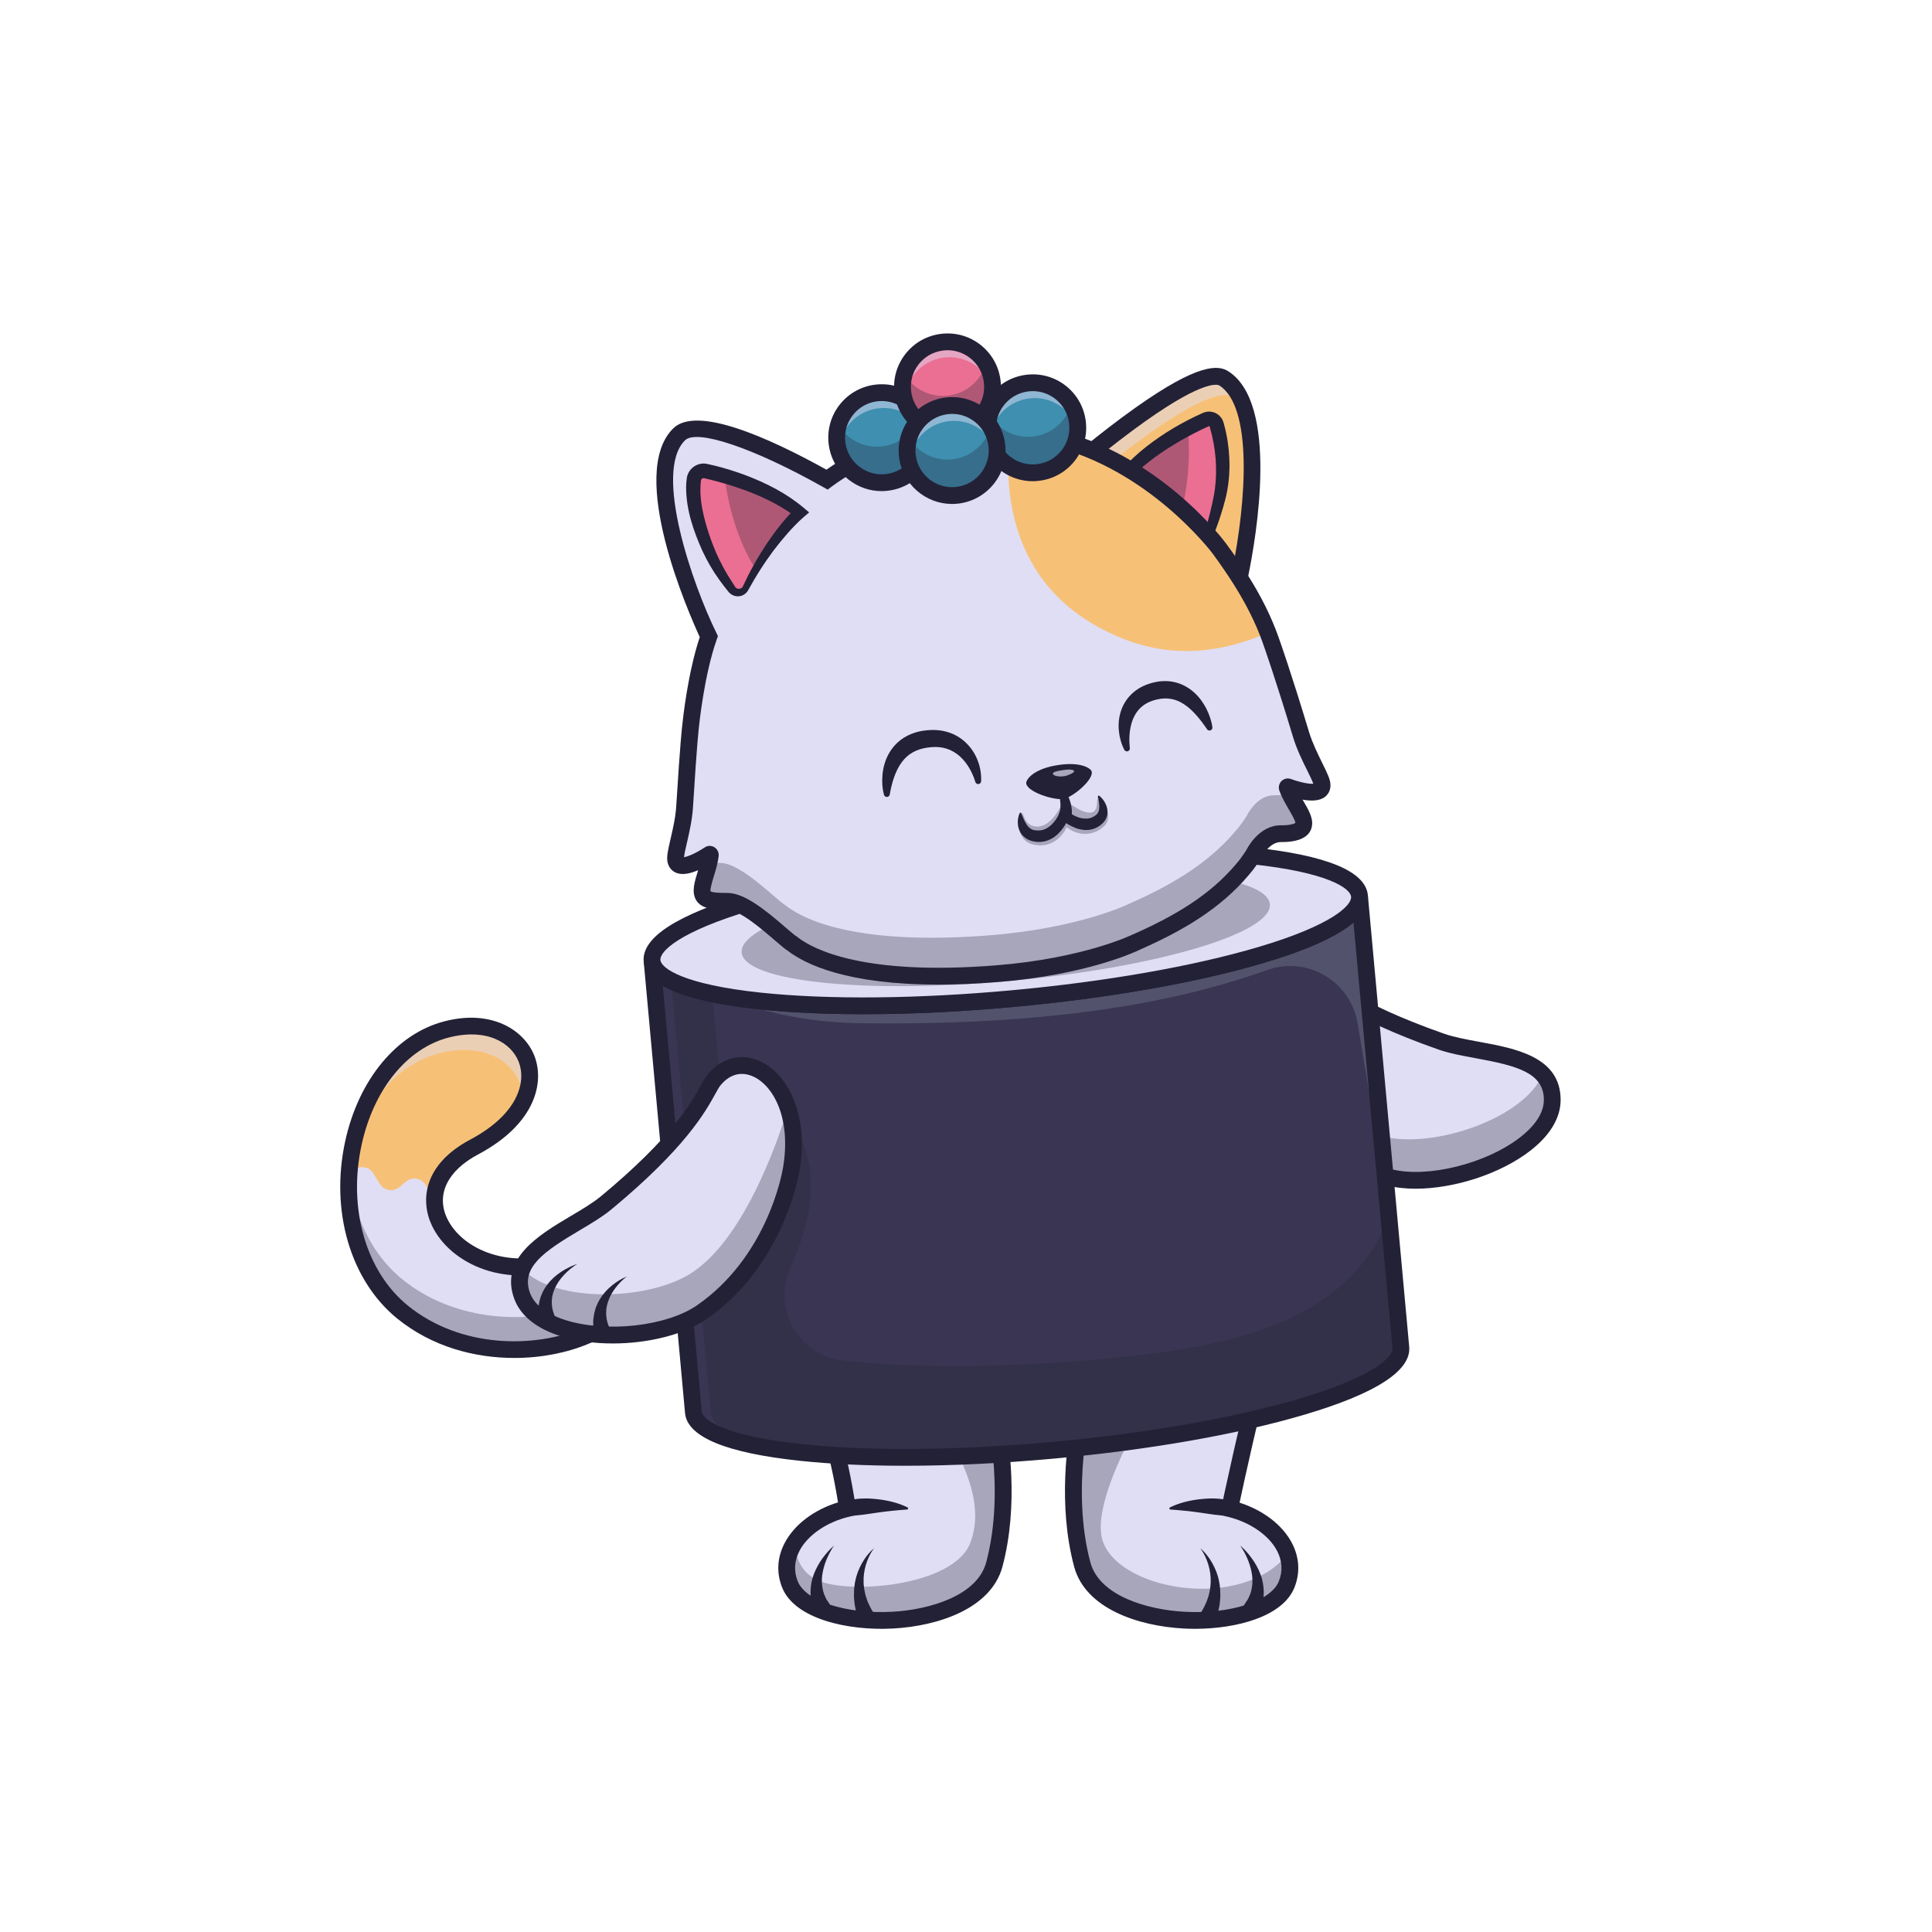 <svg version="1.2" xmlns="http://www.w3.org/2000/svg" width="4000" height="4000">
    <style>
        .s0 {
            fill: #e0def4
        }

        .s1,
        .s2 {
            fill: #232136
        }

        .s4 {
            fill: #f6c177
        }

        .s12 {
            fill: #eb6f92
        }

        .s14 {
            fill: #3e8fb0
        }
    </style>
    <g id="Layer 1">
        <g id="&lt;Group&gt;">
            <g id="&lt;Group&gt;">
                <g id="&lt;Group&gt;">
                    <g id="&lt;Group&gt;">
                        <path id="&lt;Path&gt;" class="s0"
                            d="M2600.3 2224.2c25.3 43.9 118.3 172.5 275.8 213.3 116.4 30.1 337.6-53.5 337.6-160.3.1-102.2-149-92.2-230.2-120.8-231.6-81.4-270.3-145.4-297.7-161.4-90-52-174.5 74.9-85.5 229.2z" />
                        <path id="&lt;Compound Path&gt;" fill-rule="evenodd" class="s1"
                            d="M2930 2446.2c-19.7 0-38.2-2-54.5-6.2-175.8-45.6-267.6-197.3-277.5-214.5-57.2-99.2-42.5-185-4.7-222.7 25.5-25.5 60.5-29.2 93.7-10 5.9 3.4 11.9 8.6 20.3 15.8 30.3 26.2 93.3 80.8 277 145.4 21.6 7.6 47.6 12.3 75.2 17.4 73.5 13.5 156.9 28.8 156.8 105.9 0 32.3-19.8 64.6-57.1 93.5-59.4 45.9-153.5 75.4-229.2 75.4zm-285.2-460.3c-17.6 0-34.2 6.9-47.9 20.5-36.4 36.4-50.3 119.7 5.6 216.5 9.8 17 100.6 167.1 274.3 212.1 77.5 20.1 205.4-11.2 279.2-68.3 36.1-27.9 55.1-58.8 55.2-89.5 0-72.7-77.6-86.9-152.6-100.7-27.8-5.1-54.1-10-76-17.7-184.6-64.9-248.2-119.9-278.7-146.3-8.1-7-14-12.1-19.4-15.2-13.2-7.7-26.7-11.4-39.7-11.4z" />
                    </g>
                    <g id="&lt;Group&gt;">
                        <path id="&lt;Compound Path&gt;" fill-rule="evenodd" class="s2"
                            d="M2930.9 2461.1c-21.2 0-41.3-2.2-59.1-6.8-181.6-47.1-276.4-203.7-286.6-221.4-61.1-105.9-44.1-199-2.4-240.6 30.6-30.5 72.3-35.1 111.7-12.3 7 4.1 13.8 10 22.5 17.4 29.6 25.7 91.2 78.9 272.3 142.6 20.4 7.2 45.9 11.9 72.9 16.9 75.3 13.8 169 31 168.9 120.4 0 37-21.8 73.4-62.9 105.2-62.5 48.4-158.3 78.6-237.3 78.6zm-286.2-460.6c-13.7 0-26.4 5.5-37.3 16.4-32.6 32.5-44 108.6 7.9 198.6 9.5 16.5 97.3 161.6 265.2 205.1 73.7 19.1 195.8-10.9 266.4-65.6 22.6-17.4 49.4-45 49.5-77.8 0-56.2-55.6-70.6-140.5-86.2-28.4-5.2-55.2-10.1-78.2-18.2-187.3-65.9-252.3-122.1-283.5-149.1-7.2-6.2-12.9-11.2-17.1-13.6-11.1-6.4-22.1-9.6-32.4-9.6z" />
                    </g>
                    <g id="&lt;Group&gt;" style="opacity:.3">
                        <path id="&lt;Path&gt;" class="s2"
                            d="M2613 2227.8s105.7 168.9 263.1 209.7c116.4 30.1 337.6-53.5 337.6-160.3 0-23.5-7.6-40-20.3-51.9-38.5 90.3-226.5 154.3-330.6 127.4-109.8-28.5-223.7-153.9-282.6-227.3-7.5-9.3-22.3-1.1-18.3 10.2l14.7 42z" />
                    </g>
                </g>
                <g id="&lt;Group&gt;">
                    <g id="&lt;Group&gt;">
                        <path id="&lt;Path&gt;" class="s0"
                            d="M2664.1 3279.7c-41.4 106.8-384.1 105.8-423.4-40.5-42.9-159.8 3.1-335.7 3.1-335.7-92.4 20.4-188.3 0-188.3 0s46 175.9 3.1 335.7c-39.3 146.3-382 147.3-423.4 40.5-12-30.8-6.5-61.1 10.7-87.1 21.5-32.6 61.6-58.4 108.6-69.5l-.5-3.5c-41.3-273.2-142.9-372.5-161.7-731.1-10.5-201.5 88.1-584.7 88.1-584.7l362.6-38 464.2 41.9c221.7 455.5 161.9 838.3 108.2 1022.8-28.1 96.4-69.4 293-69.4 293 57.9 14 105 50.2 119.7 94.2 6.6 19.6 6.7 40.6-1.6 62z" />
                    </g>
                    <g id="&lt;Group&gt;" style="opacity:.3">
                        <path id="&lt;Path&gt;" class="s2"
                            d="M2664.1 3279.7c-41.4 106.8-384.1 105.8-423.4-40.5-42.9-159.8 3.1-335.7 3.1-335.7-92.4 20.4-188.3 0-188.3 0s46 175.9 3.1 335.7c-39.3 146.3-382 147.3-423.4 40.5-12-30.8-6.5-61.1 10.7-87.1.1 23.9 7.3 57.2 41.9 76.8 58.5 33 284.9 17.3 320.8-74.4 46.9-119.6-76-259.4-133.9-380.1 0 0 204.4 31.6 277.9 33.5 157.8 3.9 291.6-47.3 291.6-47.3S2244 3092 2284.4 3194.2c39.7 100.8 288.5 140.6 381.3 23.5 6.6 19.6 6.7 40.6-1.6 62z" />
                    </g>
                    <g id="&lt;Group&gt;">
                        <path id="&lt;Compound Path&gt;" fill-rule="evenodd" class="s2"
                            d="M2474.1 3372.3q-11.8 0-23.3-.6c-94.5-5.1-203.6-41.4-226.9-128-34.2-127.4-14-262.6-2.8-318.4-57.3 8.4-112 3.8-143-.4 11.2 55.5 31.6 191-2.7 318.8-23.3 86.6-132.4 122.9-226.9 128-92.6 5-203.9-19.7-229.5-85.7-11.8-30.4-9.9-62.1 5.7-91.6 19.9-37.9 60.5-68.6 110.3-83.9-16.8-105-42.3-182.6-69.1-264.6-39.2-119.5-79.8-243.2-90.9-456.5-10.6-201.8 84.5-574.2 88.6-589.9l3-11.7 376.3-39.4 475.6 42.9 4.3 8.8c223.7 459.5 164.5 845.9 109.3 1035.3-23 78.8-55.3 227.1-65.7 275.7 48.9 15.7 88.8 46.1 108.4 83.6 15.4 29.4 17.3 61 5.5 91.3-23.4 60.5-119.1 86.3-206.2 86.3zm-779.8-1552.5c-16.2 65.7-93.9 390.8-84.6 567.8 10.9 208.7 50.7 330.1 89.2 447.5 27.1 82.6 55.1 168.1 72.3 281.9l2.8 19.4-15.5 3.7c-46.5 10.9-86 38-103.1 70.4-10.8 20.7-12.2 41.9-4 62.9 16 41.4 100 68.7 195.3 63.6 78.5-4.2 176.7-33.5 195.1-102.3 41.3-153.5-2.7-325.1-3.1-326.8l-7.2-27.2 27.6 5.8c.9.2 93.5 19.3 181 0l27.7-6.1-7.2 27.5c-.4 1.7-44.3 173.5-3.1 326.8 18.4 68.8 116.6 98.1 195.1 102.3 95.3 5.1 179.3-22.2 195.3-63.6 8.2-21 6.8-42-3.9-62.6-16.9-32.3-56-59.3-102.1-70.5l-16.4-3.9 3.5-16.5c.4-2 41.7-198.3 69.7-294.2 53.4-183.5 110.7-556.5-102.9-1001.6l-452.7-40.8z" />
                    </g>
                    <g id="&lt;Group&gt;">
                        <path id="&lt;Path&gt;" class="s2"
                            d="M1809.5 3205.4c-7.7 10.5-13.1 22.2-16.7 34.1-3.5 12-5.4 24.3-4.8 36.3-.2 3 .5 6 .7 9 .3 3 .5 5.9 1.3 8.8l1.8 8.7 2.8 8.4 1.3 4.1c.6 1.4 1.3 2.7 1.8 4.1l3.7 7.9c2.6 5.3 5.8 10.3 8.7 15.3l.8 1.6c4.8 8.5 1.8 19.3-6.7 24-8.6 4.8-19.3 1.8-24.1-6.8-.6-1.1-1.1-2.3-1.5-3.5-2.1-6.8-4.4-13.5-6.1-20.3l-2.1-10.5c-.3-1.7-.7-3.4-1-5.2l-.5-5.3-.9-10.5.2-10.6c-.1-3.5.3-7 .8-10.5.5-3.4.6-6.9 1.6-10.3 2.5-13.6 7.6-26.5 14.2-38.1 6.6-11.7 14.8-22.2 24.7-30.7z" />
                    </g>
                    <g id="&lt;Group&gt;">
                        <path id="&lt;Path&gt;" class="s2"
                            d="M1726.8 3199.9c-6.7 9.7-12 20.1-16.3 30.7-4.2 10.6-7.1 21.6-8.4 32.4-1.3 10.8-.3 21.4 2.1 31.1l2.2 7.1 3.1 6.7 1.5 3.3 2.1 3.1 4 6 .9 1.4c5.4 8.2 3.1 19.2-5.1 24.6-8.2 5.3-19.2 3.1-24.5-5.1-.8-1.3-1.5-2.6-2-4l-3.4-9.8-1.6-4.9c-.4-1.7-.7-3.4-1-5.1-.7-3.4-1.3-6.7-1.8-10.1l-.5-10.2c.1-13.5 2.4-26.5 7-38.3 4.6-11.9 10.7-22.6 17.7-32.4 7.2-9.8 15.1-18.8 24-26.5z" />
                    </g>
                    <g id="&lt;Group&gt;">
                        <path id="&lt;Path&gt;" class="s2"
                            d="M2485.1 3205.4c9.8 8.5 18.1 19 24.7 30.7 6.5 11.6 11.7 24.5 14.2 38.1.9 3.4 1.1 6.9 1.6 10.3.4 3.5.9 7 .8 10.5l.2 10.6-.9 10.5-.5 5.3c-.3 1.8-.7 3.5-1 5.2l-2.1 10.5c-1.7 6.8-4.1 13.5-6.1 20.3-2.9 9.4-12.8 14.7-22.1 11.8-9.3-2.8-14.6-12.7-11.8-22q.6-1.9 1.5-3.5l.9-1.6c2.8-5 6.1-10 8.7-15.3l3.6-7.9c.6-1.4 1.3-2.7 1.8-4.1l1.4-4.1 2.8-8.4 1.8-8.7c.8-2.9 1-5.8 1.3-8.8.2-3 .8-6 .7-9 .5-12-1.3-24.3-4.8-36.3-3.6-11.9-9-23.6-16.7-34.1z" />
                    </g>
                    <g id="&lt;Group&gt;">
                        <path id="&lt;Path&gt;" class="s2"
                            d="M2567.7 3199.9c9 7.7 16.9 16.7 24 26.5 7.1 9.8 13.2 20.5 17.7 32.4 4.7 11.8 7 24.8 7.1 38.3l-.5 10.2c-.5 3.4-1.2 6.7-1.8 10.1-.3 1.7-.6 3.4-1 5.1l-1.6 4.9-3.5 9.8c-3.1 9.3-13.2 14.2-22.5 11-9.2-3.2-14.1-13.3-10.9-22.5q.7-2.1 1.8-3.9l1-1.5 4-6 2-3.1c.6-1.1 1.1-2.2 1.6-3.3l3.1-6.7 2.2-7.1c2.4-9.7 3.4-20.3 2.1-31.1-1.3-10.8-4.2-21.8-8.4-32.4-4.3-10.6-9.6-21-16.4-30.7z" />
                    </g>
                    <g id="&lt;Group&gt;">
                        <path id="&lt;Path&gt;" class="s2"
                            d="M1751.7 3108c5.6-1.9 10.7-3 16.2-3.8 5.3-.9 10.7-1.4 16.1-1.6 10.8-.6 21.6.1 32.4 1.3 10.8 1.1 21.5 3.1 32 5.8 10.6 2.7 20.9 6.4 30.6 11.3 1.1.5 1.6 1.9 1 3-.4.8-1.1 1.2-1.8 1.3h-.1c-10.7.9-20.9 1.5-31.2 2.7-10.1 1.1-20.2 2.2-30.2 3.7-10 1.4-19.9 3.1-29.8 4.3-5 .6-9.9 1.2-14.9 1.6-4.9.4-10.1.8-14.7.7h-1c-8.6-.1-15.4-7.2-15.3-15.8.1-6.8 4.6-12.5 10.7-14.5z" />
                    </g>
                    <g id="&lt;Group&gt;">
                        <path id="&lt;Path&gt;" class="s2"
                            d="M2543.9 3138.3c-4.6.1-9.8-.3-14.6-.7-5-.4-10-1-14.9-1.6-9.9-1.2-19.8-2.9-29.9-4.3-10-1.5-20-2.6-30.2-3.7-10.2-1.2-20.5-1.8-31.2-2.7-1.3-.1-2.2-1.2-2.1-2.5.1-.8.6-1.5 1.2-1.8 9.8-4.9 20.1-8.6 30.6-11.3 10.5-2.7 21.3-4.7 32-5.8 10.8-1.2 21.7-1.9 32.4-1.3 5.4.2 10.8.7 16.2 1.6 5.4.8 10.5 1.9 16.2 3.8 8.1 2.6 12.6 11.4 9.9 19.6-2.1 6.5-8.1 10.6-14.5 10.7z" />
                    </g>
                    <g id="&lt;Group&gt;">
                        <path id="&lt;Path&gt;" class="s1"
                            d="M2055.5 2920.9q-1.7 0-3.5-.4c-3.5-.7-85.8-18.2-187.4-91.5-7.8-5.6-9.6-16.5-3.9-24.3 5.6-7.8 16.4-9.5 24.2-3.9 95.2 68.6 173.3 85.5 174.1 85.7 9.4 2 15.4 11.2 13.5 20.6-1.7 8.2-8.9 13.8-17 13.8z" />
                    </g>
                    <g id="&lt;Group&gt;">
                        <path id="&lt;Path&gt;" class="s1"
                            d="M2243.8 2920.9c-8 0-15.2-5.5-17-13.6-2-9.4 3.9-18.7 13.3-20.8 1.2-.2 121.8-27.4 191.7-97.7 6.8-6.8 17.8-6.8 24.6 0 6.8 6.8 6.8 17.8.1 24.6-77.3 77.5-203.6 105.9-209 107.1q-1.8.4-3.7.4z" />
                    </g>
                </g>
                <g id="&lt;Group&gt;">
                    <path id="&lt;Path&gt;" class="s0"
                        d="M723 2426.6c-8 108.3 25.2 220.7 110.4 289.8 109.2 88.7 267.9 96 377.5 50.1 64.9-27.3 247.3-100.8 323-82.1l7.4-130.7s-173-29.6-369.4 50.6c-144.4 59-279-32-272.1-126 2.7-37.1 27.4-74.6 82-103.6 197.9-105.2 114.6-287.8-57.3-243.4-117.3 30.3-191.6 159.6-201.5 295.3z" />
                    <path id="&lt;Compound Path&gt;" fill-rule="evenodd" class="s1"
                        d="M1064.5 2796.8c-78.7 0-163.6-22.2-232.8-78.4-78.4-63.7-120-172.9-111.3-292 9.1-124.3 75.5-264.5 203.5-297.6 90.1-23.3 150.6 16.1 168.7 62.5 18.9 48.7 1.6 126.6-109.6 185.7-63 33.5-78.6 73.7-80.6 101.5-2.8 37.7 18.3 76.8 56.5 104.6 44.9 32.6 124.2 54.7 212.1 18.8 194.8-79.5 369-51.1 370.8-50.8l2.2.4-7.7 136.1-3-.7c-69.2-17.1-231.1 44-321.4 81.9-41.3 17.4-92.9 28-147.4 28zm-89.2-669.7c-15.4 0-32.2 2-50.1 6.7-125.5 32.4-190.7 170.5-199.6 292.9-8.7 117.5 32.2 225.1 109.4 287.7 115.4 93.8 275.3 91.5 374.9 49.7 89.7-37.7 249.5-98 321.6-82.9l7.1-125.3c-21-3.1-184.3-23.3-365.7 50.8-89.8 36.7-171 14-217-19.5-39.7-28.8-61.6-69.6-58.7-109.1 2.2-29.1 18.3-71.1 83.4-105.7 108.2-57.5 125.3-132.5 107.2-179.2-13.7-35.2-53.3-66.1-112.5-66.1z" />
                </g>
                <g id="&lt;Group&gt;" style="opacity:.3">
                    <path id="&lt;Path&gt;" class="s2"
                        d="M833.4 2716.5c109.2 88.6 268 95.9 377.5 50 64.8-27.3 247.4-100.8 323-82.1l7.4-130.7s-1.3-.2-3.7-.6l-3.7 63.9c-75.6-18.7-258.2 54.8-323 82.1-109.5 45.9-268.3 38.6-377.5-50.1-68.3-55.4-103.2-138.6-110.2-225.2-.1.9-.1 1.8-.2 2.8-8 108.3 25.2 220.7 110.4 289.9z" />
                </g>
                <g id="&lt;Group&gt;">
                    <path id="&lt;Path&gt;" class="s4"
                        d="M723 2426.6c3.8-.7 7.6-2.3 11.1-4.9 12.5-9.2 30.3-5.8 38.6 7.4l14 22.4c8.6 13.8 27.4 16.8 39.9 6.4l14-11.6c11.8-9.8 29.4-7.7 38.6 4.5l20.6 27.5c2.7-37.1 27.4-74.6 82-103.6 197.9-105.2 114.6-287.8-57.3-243.4-117.3 30.3-191.6 159.6-201.5 295.3z" />
                </g>
                <g id="&lt;Group&gt;" style="opacity:.5">
                    <path id="&lt;Path&gt;" class="s0"
                        d="M732.5 2362.8c32.1-88.7 93.9-160.6 177.6-182.3 95.1-24.5 163.1 20.4 171.3 83.3 8.5-15.8 13.2-31.6 14.7-46.8-6.7-64.2-75.2-110.6-171.6-85.7-98.7 25.5-166.9 121.1-192 231.5z" />
                </g>
                <g id="&lt;Group&gt;">
                    <path id="&lt;Path&gt;" class="s2"
                        d="M1064.6 2811.5c-81.9 0-170.2-23.1-242.2-81.6-96.9-78.7-139.2-222.8-107.7-367.2 27.8-127.6 106.6-222.7 205.5-248.2 98.9-25.6 165.8 19.1 186.2 71.5 21.1 54.3 3.3 140.4-116.5 204.1-63.3 33.6-87.4 83-64.4 132 31.2 66.5 135 109 239.9 66.1 198.7-81.1 371.6-52.9 378.9-51.6 9.4 1.6 15.8 10.6 14.2 20-1.6 9.5-10.6 15.8-20.1 14.2-1.7-.3-170.8-27.6-359.9 49.6-127.2 52-246.7-2.9-284.5-83.5-24.5-52.4-16.5-126.5 79.6-177.5 99.6-53 116.3-119.8 100.4-160.8-15.5-39.8-66.3-70.8-145.1-50.5-86.2 22.3-155.2 107.3-180.2 222-28.8 131.7 8.8 262.3 95.6 332.9 110.7 89.9 264.2 87.6 359.9 47.4 113.2-47.5 263-100.4 333.9-82.9 9.3 2.3 15 11.7 12.7 21-2.3 9.4-11.7 15-21 12.7-47.5-11.7-161.2 17.9-312.2 81.3-42.9 18-96.4 29-153 29z" />
                </g>
                <g id="&lt;Group&gt;">
                    <path id="&lt;Path&gt;"
                        d="M2181.3 3002.5c-404.5 37.1-738.3 1.9-745.7-78.5l-9.6-104.9-34-371.5-42-458.5c7.3 80.4 341.2 115.6 745.7 78.5 404.4-37 726.3-132.2 719-212.6l85.6 934.9c7.4 80.3-314.5 175.6-719 212.6z"
                        style="fill:#393552" />
                    <path id="&lt;Compound Path&gt;" fill-rule="evenodd"
                        d="M1873.8 3019.9c-78.5 0-151-3.3-214.5-10-142.2-15-222.5-45.4-226.2-85.6l-85.7-934.9 5.1-.5c3.4 37 84.2 66.5 221.7 81 140.7 14.8 325.8 13.1 521.2-4.8 195.5-17.9 377.8-49.9 513.4-90 132.5-39.2 206.6-82.9 203.3-119.8v-.1l5.1-.5 85.7 934.9c3.7 40.3-69.8 84.8-206.9 125.3-136 40.2-318.7 72.2-514.5 90.2-107.5 9.8-212 14.8-307.7 14.8zm-519.6-1013 84 916.9c3.4 37 84.2 66.5 221.6 81 140.7 14.8 325.8 13 521.3-4.9 195.4-17.8 377.8-49.8 513.4-89.9 132.6-39.2 206.6-82.9 203.2-119.9l-84-917c-16.2 35.1-86.8 72.4-203.4 106.9-136 40.2-318.7 72.3-514.4 90.2-381.9 35-692.2 7.1-741.7-63.3z"
                        style="fill:#2a273f" />
                </g>
                <g id="&lt;Group&gt;" style="opacity:.5">
                    <path id="&lt;Path&gt;"
                        d="m2873 2491.5-62.2-372.9c-14.5-87-104.1-139.9-187.1-110.3-148.2 52.7-396.1 116.3-842.1 110.2-118.7-1.6-213.1-26.2-285-56.8 136.3 24.3 354.8 28.3 599.1 5.9 404.4-37 726.3-132.2 719-212.6z"
                        style="fill:#6c7086" />
                </g>
                <g id="&lt;Group&gt;" style="opacity:.4">
                    <path id="&lt;Path&gt;"
                        d="M2181.3 3002.5c404.5-37 726.4-132.3 719-212.6l-24.6-268.5c-90.9 224.7-342.9 269.5-593.4 292.4-210.7 19.3-402.2 19-538.4 2.9-92.6-10.9-146.1-109.6-106.9-194.3 22.7-49.1 33.4-92.1 37.2-114.6 30-175.5-93.3-265.3-159.6-185.3-4.3 5.2-8.3 12.5-13.7 22.4l-26.4-287.5c-35.2-7.3-63.8-16.2-84.7-26.5l38.2 416.7 34.1 371.5 9.6 104.9c5.2 57.3 176.3 91.6 420.7 93.2 89-.6 186.7-5.3 288.9-14.7z"
                        style="fill:#2a283e" />
                </g>
                <g id="&lt;Group&gt;">
                    <path id="&lt;Compound Path&gt;" fill-rule="evenodd" class="s2"
                        d="M1873.8 3034.7c-79 0-152.1-3.4-216.1-10.1-154.3-16.2-234.8-49.5-239.4-99l-85.6-934.9 34.6-3.1c1.6 17.1 47.3 50.6 208.4 67.6 139.8 14.7 323.9 12.9 518.4-4.9s375.8-49.6 510.6-89.4c155.3-46 194.2-87.2 192.6-104.3l34.7-3.2v.1l85.6 934.8c4.5 49.4-68.6 96.8-217.4 140.8-136.9 40.5-320.6 72.7-517.3 90.7-108 9.9-213 14.9-309.1 14.9zM1372.2 2041l80.7 881.5c1.6 17.1 47.3 50.6 208.5 67.5 139.7 14.7 323.8 13 518.3-4.8 194.5-17.8 375.9-49.6 510.6-89.4 155.4-46 194.3-87.2 192.7-104.4l-80.8-881.5c-33.9 29.2-96.6 57.4-187.7 84.3-136.9 40.5-320.6 72.7-517.3 90.7-196.7 18.1-383.2 19.8-525.1 4.8-94.4-9.9-161.2-26.2-199.9-48.7z" />
                </g>
                <g id="&lt;Group&gt;">
                    <path id="&lt;Path&gt;" class="s0"
                        d="M2814.7 1855c7.3 80.4-314.6 175.6-719 212.6-404.5 37.1-738.4 1.9-745.7-78.4-7.4-80.5 314.5-175.7 719-212.7 404.4-37.1 738.3-1.9 745.7 78.5z" />
                    <path id="&lt;Compound Path&gt;" fill-rule="evenodd" class="s2"
                        d="M1788.1 2085c-78.4 0-150.9-3.3-214.5-10-142.2-15-222.5-45.4-226.2-85.6-3.7-40.3 69.8-84.7 206.9-125.3 136-40.2 318.7-72.2 514.4-90.2 412.1-37.7 740.9-2.2 748.5 80.8 7.6 83.1-309.2 177.7-721.3 215.5-107.6 9.9-212.1 14.8-307.8 14.8zm588.5-320.7c-95.6 0-199.9 4.9-307.4 14.8-195.4 17.9-377.8 49.8-513.4 89.9-132.6 39.2-206.6 82.9-203.3 119.9 3.4 37 84.2 66.5 221.7 81 140.7 14.8 325.8 13.1 521.2-4.8 195.5-17.9 377.8-49.9 513.5-90 132.5-39.2 206.6-82.9 203.2-119.9-3.4-37-84.2-66.5-221.6-81-63.4-6.6-135.7-9.9-213.9-9.9z" />
                </g>
                <g id="&lt;Group&gt;" style="opacity:.3">
                    <path id="&lt;Path&gt;" class="s2"
                        d="M2629.1 1872c5.5 60-234.8 131.1-536.8 158.8-302 27.6-551.3 1.4-556.8-58.6-5.5-60.1 234.9-131.2 536.9-158.8 301.9-27.7 551.2-1.5 556.7 58.6z" />
                </g>
                <g id="&lt;Group&gt;">
                    <path id="&lt;Compound Path&gt;" fill-rule="evenodd" class="s2"
                        d="M1788.1 2099.8c-78.9 0-152-3.3-216-10.1-154.3-16.2-234.9-49.5-239.4-99-4.6-49.4 68.6-96.8 217.4-140.8 136.9-40.5 320.6-72.7 517.3-90.7 196.7-18 383.2-19.7 525.1-4.8 154.4 16.2 234.9 49.5 239.5 99 4.5 49.4-68.7 96.8-217.5 140.8-136.9 40.5-320.6 72.7-517.3 90.7-108 9.9-212.9 14.9-309.1 14.9zm588.5-320.7c-95.1 0-199 4.9-306 14.7-194.6 17.8-375.9 49.6-510.6 89.4-155.5 46-194.3 87.2-192.7 104.4 1.6 17.1 47.2 50.6 208.4 67.6 139.8 14.7 323.9 12.9 518.4-4.9s375.8-49.6 510.6-89.4c155.4-46 194.2-87.2 192.6-104.3-1.5-17.2-47.2-50.7-208.4-67.6-62.8-6.6-134.6-9.9-212.3-9.9z" />
                </g>
                <g id="&lt;Group&gt;">
                    <path id="&lt;Path&gt;" class="s0"
                        d="M1640.8 1954.2c0-.1 0-.1-.1-.2-18.5-10.9-92.2-88.2-135.2-87.9-23.6.2-43.8-.9-49.7-12.1-5.5-10.5.2-27.7 7-49.8 5.6-17.9 7.3-28.9 7.8-33.8.2-1.2-1-2.1-1.9-1.5-11.3 7.4-63.2 39.8-69.5 12.7-3.5-15 15.3-63.8 18.3-111.9 8.5-139.4 12.4-167.1 12.4-167.1.1-1 10.6-108.4 37.7-184.6-32.1-65-144-337.7-61.5-418.8 47.1-46.2 246.7 60.4 306.1 93.8 62.9-46.4 153.2-86.6 238.2-100.4q25.8-4.2 50.7-6.1c.5-.1.9-.1 1.3-.1 62.5-5.1 119.5 6 174.9 18.9 215.1 50.6 347.6 230.9 347.6 230.9 31.9 43.8 57.9 83.7 78.6 125.3 10.3 20.3 19.2 41.1 26.9 62.8q0-.1.4 1.1l-.4-1.1s22.9 62.9 63.3 196.5c13.9 46.1 43.5 89.3 43.6 104.7.1 27.8-58 8.3-70.6 3.6-1.1-.3-2 .8-1.5 2 1.6 4.6 5.8 14.9 15.3 31 11.7 20 21.2 35.4 18.3 46.9-3.1 12.3-22.9 17.3-46.5 17.1-35.6-.3-55.5 40.2-55.5 40.2-3.1 6.2-15.8 23.4-15.9 23.5-55.6 70-129.9 117.3-227.3 160.3 0 0-101 50.7-289.6 65.8-240.1 19.2-367.9-18.8-423.2-61.7z" />
                    <path id="&lt;Compound Path&gt;" fill-rule="evenodd" class="s2"
                        d="M1941.6 2023.7c-184.3 0-267.3-40.3-302.3-67.5-5.2-3.1-14.1-10.8-25.4-20.5-29.1-25.1-77.6-67-108.2-67h-.2c-23.6.1-45.3-.8-51.9-13.5-5.8-11-.6-27.8 5.9-49.1l.9-2.7c4.6-15.1 6.6-25.2 7.4-30.8-14.9 9.5-46 27.3-62 20.8-4.8-1.9-7.8-5.6-9.1-11.2-1.9-7.8 1.5-22.3 6.1-42.3 4.7-20.3 10.6-45.6 12.1-70.3 8.4-137.9 12.4-167.1 12.5-167.4 0-.8 10.7-108.3 37.4-184.1-9.4-20-152.7-330.1-60.5-420.7 48-47.2 245.7 57.8 307.7 92.5 66.5-48.6 157.5-86.8 238-99.8 17.2-2.8 34.3-4.9 50.9-6.2.3-.1.9-.1 1.4-.1 64.4-5.2 124.4 7.1 175.5 19 213.6 50.3 347.8 230.1 349.2 231.9 35.3 48.4 59.6 87.1 78.8 125.6 10.6 20.9 19.4 41.6 27 63.1h.1q0 .1.1.5c2.4 6.5 25.2 70.4 63.2 196.2 7.1 23.8 18.6 47 27.9 65.6 9.1 18.5 15.7 31.8 15.7 39.8.1 5.7-2.1 10.1-6.2 13.1-14.4 10.1-50.7-1-65.2-6.1 2.1 5.3 6.3 14.7 14.3 28.3l1.4 2.4c11.3 19.2 20.3 34.4 17.2 46.4-4.3 16.9-32.6 19.1-49 19-33.5-.4-53 38.5-53.2 38.9-3.2 6.4-16 23.7-16.1 23.8-51.8 65.2-120.1 113.3-228.4 161.1-.9.5-103.5 51.1-290.4 66.1-45.2 3.6-85.9 5.2-122.6 5.2zm-299.2-71.6c33.3 25.9 141 83.7 421.4 61.3 185.8-14.9 287.6-65.1 288.6-65.6 107.6-47.5 175.3-95.2 226.5-159.6 2.5-3.3 13-17.8 15.6-23 .8-1.7 21.1-41.8 57.8-41.7 25.1.3 41.5-5.5 44-15.1 2.5-10-5.9-24.4-16.6-42.6l-1.4-2.4c-9.6-16.2-13.9-26.7-15.6-31.5-.5-1.5-.2-3.2 1-4.3 1-1 2.5-1.4 3.8-.9 23.6 8.6 52.5 15.1 63.1 7.6 2.8-1.9 4.1-4.8 4.1-8.8 0-6.8-7.1-21-15.2-37.5-9.4-18.8-21-42.2-28.3-66.4-37-122.5-59.5-186.3-62.8-195.3l-.4-1.2c-7.6-21.3-16.4-41.8-26.8-62.5-19-38.2-43.2-76.7-78.4-124.9-1.3-1.8-134.4-180.1-346.1-229.9-50.8-11.8-110.3-24-174.1-18.9-.4 0-.7 0-.9.1-16.8 1.3-33.8 3.4-50.9 6.2-80.3 13-171.1 51.2-237.1 99.9l-1.3 1-1.4-.9c-122.7-68.9-266.7-129.9-303.1-94.1-80.1 78.7 28.5 347.9 62 415.7l.5 1-.4 1c-26.9 75.9-37.4 182.9-37.5 183.9-.1.5-4 29.7-12.5 167.2-1.5 25.2-7.4 50.7-12.1 71.1-4.2 17.9-7.8 33.4-6.2 40.1.9 3.8 2.8 6.3 6 7.6 12 4.8 38.7-8.2 59.6-22 1.2-.8 2.7-.8 4 0 1.3.8 2.1 2.4 1.9 4-.6 5-2.3 16.2-7.9 34.2l-.8 2.7c-6.3 20.2-11.2 36.1-6.4 45.2 5.3 10.2 26.4 10.9 47.4 10.7h.2c32.5 0 80.1 41.1 111.6 68.3 10.9 9.4 19.6 16.9 24.4 19.8l.2.1zm0 0 .2.1z" />
                </g>
                <g id="&lt;Group&gt;" style="opacity:.3">
                    <path id="&lt;Path&gt;" class="s2"
                        d="M1455.8 1854c5.9 11.2 26.1 12.3 49.7 12.1 43-.3 116.7 77 135.2 87.9.1.1.1.1.1.2 55.3 42.9 183.1 80.9 423.1 61.7 188.7-15 289.7-65.8 289.7-65.8 97.4-43 171.7-90.3 227.3-160.3.1-.1 12.8-17.3 15.9-23.5 0 0 19.9-40.5 55.5-40.2 23.6.2 43.4-4.8 46.5-17.1 2.9-11.5-6.6-26.9-18.3-46.9-4.7-8-8.2-14.6-10.6-19.8-8.4 3-19.6 4.3-31.9 4.2-35.6-.3-55.5 40.3-55.5 40.3-3.1 6.1-15.8 23.4-15.9 23.5-55.6 69.9-129.9 117.2-227.3 160.2 0 0-101 50.8-289.7 65.9-240 19.2-367.8-18.8-423.1-61.8 0 0 0-.1-.1-.1-18.5-10.9-92.2-88.2-135.2-87.9-8.4 0-16.4-.1-23.4-.7-1.2 5-2.7 11.1-5 18.3-6.8 22.1-12.5 39.3-7 49.8z" />
                </g>
                <g id="&lt;Group&gt;">
                    <path id="&lt;Path&gt;" class="s4"
                        d="M2191.3 992.9c51.4-44.7 287.2-245.1 342.7-209.4 97.2 62.6 46.4 341.8 33.4 405.2" />
                </g>
                <g id="&lt;Group&gt;" style="opacity:.5">
                    <path id="&lt;Path&gt;" class="s0"
                        d="m2191.3 992.9 40.1 20.9c76.1-64.8 272.1-223.9 322.1-191.7 8.7 5.6 16.2 13 22.6 21.7-9.1-26.5-22.6-47.7-42.1-60.3-55.5-35.7-291.3 164.7-342.7 209.4z" />
                </g>
                <g id="&lt;Group&gt;">
                    <path id="&lt;Path&gt;" class="s2"
                        d="M2567.4 1206.1q-1.7 0-3.5-.4c-9.4-1.9-15.5-11.1-13.5-20.5 30.9-151 42.7-343-25.8-387.1-2.6-1.6-29.2-13.9-153.4 74.1-73.8 52.3-147.6 115.6-168.4 133.8-7.3 6.3-18.3 5.6-24.6-1.7-6.3-7.2-5.5-18.2 1.7-24.5 21.2-18.4 96.1-82.8 171.2-135.9 130.3-92.3 171.2-88.6 192.3-75 104.6 67.4 57.9 341 41 423.3-1.7 8.2-8.9 13.9-17 13.9z" />
                </g>
                <g id="&lt;Group&gt;">
                    <path id="&lt;Path&gt;" class="s12"
                        d="M2344.4 1000.6c15.3 7.2 58.1 51.4 91.3 87.1 23.7 25.6 42.5 46.8 42.5 46.8 54.1-55.6 58.8-190 53.1-242.6-3.4-30.7-15.6-24.3-15.6-24.3-4.6-1.5-29.2 9-56.2 23-34.2 17.8-72.4 41.1-79.3 52.9-12.3 21.1-62.1 44.9-35.8 57.1z" />
                </g>
                <g id="&lt;Group&gt;" style="opacity:.3">
                    <path id="&lt;Path&gt;" class="s1"
                        d="M2344.4 1000.6c15.3 7.2 58.1 51.4 91.3 87.1 26.6-64.4 28.5-154.8 23.9-195.7q-.1-.7-.1-1.4c-34.2 17.8-72.4 41.1-79.3 52.9-12.3 21.1-62.1 44.9-35.8 57.1z" />
                </g>
                <g id="&lt;Group&gt;">
                    <path id="&lt;Compound Path&gt;" fill-rule="evenodd" class="s2"
                        d="M2459.5 1128.5c-5.3-6-10.5-12.2-16-18.1-5.5-5.9-10.8-11.9-16.5-17.6-11.1-11.6-22.8-22.5-34.7-33.2-12-10.6-24.5-20.7-37.2-30.2-6.3-4.8-12.8-9.4-19.4-13.8-6.5-4.3-13.4-8.7-19.7-12.1l-12.8-7 9.3-11.8c28.6-36.4 64.7-65.2 102.8-89.6q28.7-18.1 59.3-32.9c5.1-2.4 10.2-4.8 15.4-7.1.4-.2 2.1-.9 3.2-1.3 1.3-.4 2.6-.7 3.9-1 2.6-.5 5.3-.8 8-.6 5.3.4 10.5 2 15 4.9 4.4 2.9 8.2 7 10.7 11.7.6 1.2 1.2 2.4 1.6 3.7l.6 1.9.4 1.1 1.1 4.2q2.3 8.4 4.1 16.8c4.8 22.7 6.9 45.7 7 68.8-.3 23.1-3 46.2-8.7 68.6-2.8 11.3-6.1 21.6-9.4 32.4q-5 16.1-11.2 31.9-3 7.9-6.5 15.7-1.7 3.9-3.6 7.8l-1 1.9c-.3.6-.9 1.7-1.4 2.5-.9 1.7-2.2 3.3-3.6 4.8-5.5 6-13.7 8.9-21.3 8.3-7.8-.4-15-4.8-19.3-10.7zm10.5-8.3c2.6 2.6 5.9 4 9.3 3.7 3.3-.3 6.4-1.9 8.1-4.4.5-.6.9-1.2 1.1-1.9l.5-1.2.7-1.9 2.7-7.5q2.6-7.6 4.9-15.4c5.9-20.7 11.3-42.2 15.4-63.2 4.1-20.7 5.5-41.8 4.9-62.9-.5-21.1-3.3-42.1-8-62.7q-1.8-7.7-3.9-15.2l-1.1-3.8-.2-.9q-.1 0-.1-.1v-.1c-.1-.2-.3-.2-.4-.3-.2-.2-.4-.2-.6-.2-.1 0-.1.1-.2 0-.1.1-.1.1-.2.1-.1.1.3-.1-.6.3-4.9 2.2-9.7 4.5-14.6 6.8-19.4 9.5-38.5 19.6-56.8 30.9-18.4 11.1-36.2 23.1-52.9 36.4-13.1 10.3-25.6 21.4-36.9 33.4 2.8 2 5.5 4 8.3 6q10.1 7.5 19.6 15.5c12.8 10.6 25 22 36.7 33.6 11.6 11.8 23 23.7 33.6 36.3 10.8 12.4 20.9 25.5 30.7 38.6zm-128.8-130c-4.1-2.9-8.3-5.7-12.9-8.6l3.6 18.8q4.5-5.2 9.3-10.2z" />
                </g>
                <g id="&lt;Group&gt;">
                    <path id="&lt;Path&gt;" class="s4"
                        d="M2625.1 1309.9c-86.3 38.1-189.8 55.9-298.1 13.2-245.6-96.7-249.9-320.9-234.7-434 29.1 3.7 57.2 9.7 84.9 16.2 215.2 50.6 347.7 230.9 347.7 230.9 32 43.8 57.9 83.7 78.7 125.3 7.9 15.9 15.1 31.9 21.5 48.4z" />
                </g>
                <g id="&lt;Group&gt;">
                    <path id="&lt;Path&gt;" class="s12"
                        d="M1635.8 1073.3c-13.5 10.1-46.5 62.1-71.7 103.8-18 29.9-32.1 54.5-32.1 54.5-64.2-43.5-96.2-174.2-101.2-226.8-2.9-30.7 10.3-27 10.3-27 4.2-2.4 30.4 2.9 59.7 11.2 37.1 10.4 79.2 25.5 88.3 35.7 16.4 18.1 70 31.3 46.7 48.6z" />
                </g>
                <g id="&lt;Group&gt;" style="opacity:.3">
                    <path id="&lt;Path&gt;" class="s1"
                        d="M1635.8 1073.3c-13.5 10.1-46.5 62.1-71.7 103.8-39.1-57.6-59.3-145.8-63.2-186.8q0-.7-.1-1.3c37.1 10.4 79.2 25.5 88.3 35.7 16.4 18.1 70 31.3 46.7 48.6z" />
                </g>
                <g id="&lt;Group&gt;">
                    <path id="&lt;Compound Path&gt;" fill-rule="evenodd" class="s2"
                        d="M1549.7 1220.5c-3 6.9-10 12.5-17.8 13.7-7.8 1.5-16.6-1.3-22.3-7.4l-1.9-2.3-1.3-1.6-2.6-3.2-5.1-6.5q-5.2-6.7-10.1-13.6c-13.2-18.3-24.5-38.1-34.2-58.7-18.3-41-33.9-84.6-33.9-132.9.1-6.1.5-12 1.5-18.4 1.3-9.4 6.9-18.2 14.8-23.6 7.8-5.5 18.1-7.6 27.4-5.5 5.8 1.2 11.1 2.5 16.6 3.8q32.8 8.3 64.5 20.2c42.1 16.2 83.2 37 118.5 66.7l11.5 9.7-11.2 9.5c-5.3 4.5-11.2 10.2-16.6 15.7-5.5 5.5-10.9 11.3-16.1 17.2-10.4 11.8-20.5 24.1-30.1 36.8-9.4 12.8-18.6 25.8-27.1 39.3-4.4 6.6-8.3 13.5-12.5 20.3-4.1 6.9-7.9 13.9-11.9 20.8zm-11.9-6c6.9-14.7 14.1-29.4 22.1-43.6 7.8-14.4 16.5-28.3 25.4-42.1 9.1-13.6 18.6-27 28.9-39.9 5.1-6.4 10.4-12.8 16-19 2.2-2.5 4.5-5 6.8-7.4-13.6-9.4-27.9-17.7-42.8-25.2-19-9.6-38.8-17.8-59.1-24.9-20.1-7.3-40.8-13.3-61.7-18.6-5.1-1.3-10.5-2.6-15.5-3.7-1.5-.4-2.9-.1-4.1.7-1.3.8-2.1 2-2.4 3.6-.7 4.4-1.1 9.5-1.2 14.4-.7 20 2.4 40.9 7.4 61.4s11.7 40.9 19.6 61c7.7 19.8 17.4 39 28.2 57.5q4.2 6.9 8.6 13.7l8.4 13.2c1.6 2.2 4.3 3.6 7.4 3.5 3.2 0 6.2-1.6 8.1-4.5zm99.2-152.1z" />
                </g>
                <g id="&lt;Group&gt;">
                    <path id="&lt;Compound Path&gt;" fill-rule="evenodd" class="s2"
                        d="M1942.4 2038.5c-188.3 0-274.6-41.7-311.5-70.1-6.2-3.9-14.9-11.4-26.7-21.5-25.7-22.2-73.4-63.4-98.4-63.4h-.2c-22.7.2-53.8.4-65.2-21.4-8.6-16.5-2.6-35.9 5-60.4l.1-.1c-16.3 7-32.7 10.6-45.2 5.6-9.3-3.7-15.7-11.4-18.1-21.6-2.6-11.2.9-26.2 6.2-49.1 4.6-19.7 10.3-44.3 11.7-67.8 8.2-132.9 12.1-164.9 12.6-168.3 1-10.7 11.3-107.3 36.1-181.4-22.1-47.9-150.5-338.2-54.9-432.1 48.3-47.6 197 18.8 317.1 85.5 67.5-47.2 157-84.1 236.6-96.9 17.4-2.9 34.7-5 51.5-6.3 1-.1 1.8-.2 2.4-.2 66.4-5.3 127.6 7.2 179.7 19.4 218.9 51.5 352.1 229.9 357.7 237.5 35.9 49.1 60.6 88.6 80.2 127.8 10.7 21.4 19.8 42.5 27.6 64.5q.1.3.3.8c2.6 7.2 25.5 71.5 63.3 196.8 6.9 22.6 18.1 45.2 27 63.4 10.4 21 17.3 34.8 17.3 46.3.1 10.5-4.4 19.4-12.5 25.2-11.1 7.7-27.9 8-45.3 4.9l.1.1c13 22.1 23.3 39.6 18.7 57.6-3.5 13.8-17.1 30.1-61.9 30.1h-1.8c-23.9 0-39.4 30.4-39.6 30.7-4 8-17.5 26.2-17.6 26.3-53.4 67.2-123.3 116.6-233.7 165.4-8.4 4.1-110 52.6-295.7 67.5-45.1 3.6-86 5.2-122.9 5.2zm-290.5-97.7c32.4 24.9 136.7 79.7 410.7 57.8 182.3-14.6 282.2-63.6 283.2-64.1l.8-.3c105-46.4 171-92.7 220.6-155 4.9-6.7 12.5-17.6 14-20.6 1-2 25.4-50.5 71.2-49.9 18.3.1 27-3.1 29.6-4.9-.4-5.5-9.1-20.4-15.1-30.4l-1.4-2.5c-10.2-17.3-14.8-28.7-16.7-34-2.5-6.9-.7-14.7 4.4-19.8 5.1-5 12.7-6.7 19.4-4.3 22.3 8.1 39.1 10.5 46.5 9.9-2.1-6.2-8-18.2-12.9-28.1-9.6-19.3-21.5-43.4-29.1-68.7-37.2-123-59.7-186.5-62.7-194.8l-.3-1c-7.4-20.7-15.9-40.6-26.1-60.8-18.7-37.5-42.5-75.4-77.1-122.9-1.3-1.6-131.6-175.7-337.6-224.2-51.9-12.1-107.8-23.5-169.5-18.5l-1.3.1c-16.1 1.2-32.6 3.2-49.3 6-78.1 12.6-166.5 49.9-230.7 97.2l-9 6.7-9.8-5.6c-143.7-80.8-261-120.4-285.4-96.5-66.5 65.3 16.7 301.1 64.9 398.7l3.2 6.6-2.4 6.9c-26.2 73.6-36.7 179.2-36.8 180.3l-.1.9c-.1 1.1-4 29.9-12.3 165.8-1.6 26.4-7.7 52.6-12.5 73.6-2.5 10.7-5.5 23.6-6.1 30.3 7.4-1.1 23.1-7.3 43-20.3 5.9-4 13.7-4.1 19.8-.3 6.2 3.8 9.7 10.9 8.9 18.2-.6 5.6-2.5 17.8-8.5 37l-.8 2.7c-3.5 11.3-8.7 28.3-7.5 33.4 3.7 2.4 15.2 3.4 34.3 3.3h.4c35 0 77.3 34 121.1 71.9 8.2 7 16.5 14.2 20.9 17.4l1.4.3zm-198.6-172.2z" />
                </g>
                <g id="&lt;Group&gt;">
                    <g id="&lt;Group&gt;" style="opacity:.3">
                        <path id="&lt;Path&gt;" class="s2"
                            d="M2285.6 1710.8c-26.2 24.1-59.5 16.9-77 1.7 0 0-20.3 48.7-71.4 35.5-31.9-8.3-28.6-50.2-28.6-50.2l175.3-38s22.1 32.3 1.7 51z" />
                    </g>
                    <g id="&lt;Group&gt;">
                        <path id="&lt;Path&gt;" class="s0"
                            d="M2274.6 1648.7s20.3 29.9 1.5 47.1c-24.2 22.3-56.6 5.8-72.7-8.1 0 0-19.7 52.4-64.1 42.4-29.7-6.7-26.4-46.3-26.4-46.3" />
                    </g>
                    <g id="&lt;Group&gt;">
                        <path id="&lt;Path&gt;" class="s2"
                            d="M2276.1 1647.7c4.7 3.8 8.5 8.4 11.5 13.9 3 5.4 5.3 11.7 5.4 18.9.2 7.2-2.5 15.5-7.7 21.3-.6.8-1.3 1.6-1.9 2.2l-1.9 1.7c-1.3 1.2-2.6 2.3-4 3.4-2.8 2-5.8 3.9-9.1 5.3-6.5 2.9-13.8 4.3-20.6 4.1-6.9-.2-13.5-1.7-19.6-3.7-12-4.5-22.5-10.9-32-18.9l17.4-4.4c-2.8 6.8-5.7 12.2-9.3 17.9-3.6 5.6-7.7 11-12.6 15.9-5 4.8-10.6 9.4-17.4 12.5-3.3 1.7-6.9 2.9-10.5 3.9-3.7.6-7.4 1.6-11.2 1.4h-5.6c-1.8-.2-3.6-.6-5.4-.8-1.8-.4-3.5-.6-5.4-1.1l-5.6-2c-7.5-3.2-14.1-8.9-17.9-15.6-3.9-6.7-5.4-13.9-5.5-20.6 0-6.8 1.1-13.2 3.9-19.3.4-1 1.6-1.4 2.6-.9.4.2.8.6.9 1l.1.2c4.2 11.4 8.7 21.9 14.6 28 3 3 5.9 5 9.5 6.1q1.4.3 2.8.7c1 .1 2.3.2 3.4.3 1.1.1 2.2.4 3.4.4l3.3-.2c8.6-.2 16.7-4.3 24.1-10.6 3.6-3.4 7-7.2 10-11.5 2.9-4.1 5.6-9.2 7.4-13.4l5.9-14.3 11.4 9.9c7.1 6.3 16 11.1 24.7 13.7 8.9 2.3 17.2 2.5 24.3-.2 1.8-.6 3.5-1.7 5.3-2.5.9-.5 1.7-1.1 2.5-1.7l1.3-.9c.4-.3.6-.5.9-.8 2.5-2 4.3-4.4 5.3-8.1 2.4-7.5.7-18.4-1.7-29.1l-.1-.2c-.2-1 .5-2 1.5-2.3.6-.1 1.1.1 1.6.4z" />
                    </g>
                    <g id="&lt;Group&gt;" style="opacity:.3">
                        <path id="&lt;Path&gt;" class="s2"
                            d="M2139.3 1730.1c44.3 10 64.1-42.4 64.1-42.4 16.1 13.9 48.5 30.4 72.8 8.1 12.2-11.3.5-34.1-4-44.2-.5 5.9-.8 17.2-3.2 22.8-9.4 21.9-49.8-5.8-66-19.8 0 0-26.4 71.4-68.3 54-11.6-4.9-14.8-19.1-18.5-27.4.4 11.4.8 43.9 23.1 48.9z" />
                    </g>
                    <g id="&lt;Group&gt;">
                        <path id="&lt;Path&gt;" class="s2"
                            d="M2202.2 1628.3c2.5 4.5 4.6 8.7 6.6 13.2s3.9 9.1 5.5 13.9c1.6 4.8 3.1 9.7 4 15.1.8 5.3 1.4 11 .6 17.5l-.1 1.1c-.9 7.2-7.5 12.4-14.8 11.5-7.2-.9-12.4-7.5-11.5-14.7.2-1.2.5-2.4 1-3.5 1.1-2.7 1.7-6.3 2-10.3.3-3.9.1-8.2-.3-12.5-.4-4.3-1.1-8.7-1.9-13-.9-4.4-1.9-8.9-3.1-13l-.1-.3c-1-3.5 1.1-7.1 4.6-8.1 3-.9 6.1.5 7.5 3.1z" />
                    </g>
                    <g id="&lt;Group&gt;">
                        <path id="&lt;Path&gt;" class="s2"
                            d="M2124.7 1622.3c3.2 17.8 57.3 34.9 76.8 31.8 19.5-3.1 63.8-40.5 58.6-57.2-1.8-5.8-23.1-22.1-77.9-11.5-44.8 8.8-58.8 29.7-57.5 36.9z" />
                    </g>
                    <g id="&lt;Group&gt;" style="opacity:.7">
                        <path id="&lt;Path&gt;" class="s0"
                            d="M2177.5 1601c-1.3 7.3 13.2 10.6 26.3 8.6 5.6-.9 21.8-6.5 22.5-11.9.6-5.4-5.5-8.8-24.3-6.1-17.5 2.6-23.7 4.5-24.5 9.4z" />
                        <path id="&lt;Compound Path&gt;" fill-rule="evenodd" class="s1"
                            d="M2196.1 1612.7c-7.5 0-15.1-1.5-18.9-5.4-1.9-1.9-2.7-4.3-2.3-6.7 1.2-7 9.5-9 26.7-11.5 13.1-1.9 21.3-1.1 25.1 2.6 1.7 1.6 2.4 3.8 2.1 6.3-1 8.3-21.8 13.7-24.6 14.1-2.6.4-5.3.6-8.1.6zm-16.1-11.3c-.1.6-.1 1.3.8 2.3 3.3 3.3 13.2 4.8 22.6 3.3 7.1-1.1 20-6.8 20.3-9.6.1-1.1-.2-1.7-.6-2-1.2-1.1-5.4-3.4-20.7-1.2-16.2 2.3-21.9 4.2-22.4 7.2z" />
                    </g>
                </g>
                <g id="&lt;Group&gt;">
                    <path id="&lt;Path&gt;" class="s14"
                        d="M1917.9 894.2c6.6 51-29.4 97.8-80.4 104.4-51.1 6.6-97.9-29.4-104.5-80.4-6.6-51.1 29.4-97.9 80.5-104.5 51-6.6 97.8 29.4 104.4 80.5z" />
                    <path id="&lt;Compound Path&gt;" fill-rule="evenodd" class="s1"
                        d="M1825.3 1002c-21.1 0-41.4-6.9-58.3-19.9-20.3-15.7-33.3-38.2-36.6-63.6-3.2-25.4 3.5-50.5 19.2-70.8 15.6-20.3 38.1-33.2 63.5-36.5 25.4-3.3 50.5 3.4 70.8 19.1 20.3 15.6 33.3 38.2 36.6 63.5 3.2 25.4-3.5 50.5-19.2 70.8-15.6 20.3-38.1 33.3-63.5 36.6q-6.3.8-12.5.8zm.3-186.5q-5.9 0-11.8.8c-24 3.1-45.4 15.4-60.2 34.5-14.7 19.2-21.2 43-18 67 3.1 24 15.4 45.4 34.5 60.2 19.2 14.8 43 21.2 67 18.1 24-3.2 45.4-15.4 60.2-34.6 14.7-19.2 21.2-43 18-67-3.1-24-15.3-45.4-34.5-60.2-16-12.3-35.3-18.8-55.2-18.8z" />
                </g>
                <g id="&lt;Group&gt;" style="opacity:.5">
                    <path id="&lt;Path&gt;" class="s0"
                        d="M1917.9 894.2c.7 5.4.9 10.8.7 16-13.2-42.5-55.4-70.7-101-64.7-45.7 5.9-79.3 43.9-81.1 88.4-1.6-5-2.8-10.3-3.5-15.7-6.6-51.1 29.4-97.9 80.5-104.5 51-6.6 97.8 29.4 104.4 80.5z" />
                </g>
                <g id="&lt;Group&gt;" style="opacity:.3">
                    <path id="&lt;Path&gt;" class="s1"
                        d="M1917.9 894.2c6.6 51-29.4 97.8-80.4 104.4-51.1 6.6-97.9-29.4-104.5-80.4-1.7-13.3-.5-26.3 3-38.4 18.5 30.7 54 49.2 91.8 44.3 37.8-4.9 67.3-31.9 77.4-66.2 6.5 10.7 11 23 12.7 36.3z" />
                </g>
                <g id="&lt;Group&gt;">
                    <path id="&lt;Compound Path&gt;" fill-rule="evenodd" class="s2"
                        d="M1825.2 1016.8c-24.2 0-47.7-8-67.2-23-23.4-18-38.4-44.1-42.2-73.4-3.8-29.3 4-58.3 22-81.7 18.1-23.4 44.1-38.4 73.4-42.2 29.3-3.8 58.3 4 81.7 22 23.5 18.1 38.4 44.1 42.2 73.4 3.8 29.3-4 58.3-22 81.7-18.1 23.5-44.1 38.4-73.4 42.2q-7.3 1-14.5 1zm.4-186.5q-4.9 0-9.9.6c-20.1 2.6-38 12.9-50.3 29-12.4 16-17.8 35.9-15.2 56 2.6 20.1 12.9 38 29 50.3 16 12.4 35.9 17.8 56 15.2 20.1-2.6 38-12.9 50.3-29 12.4-16 17.8-35.9 15.2-56-2.6-20.1-12.9-38-29-50.3-13.4-10.4-29.5-15.8-46.1-15.8z" />
                </g>
                <g id="&lt;Group&gt;">
                    <path id="&lt;Path&gt;" class="s12"
                        d="M2054.2 789c6.6 51-29.4 97.8-80.5 104.4-51 6.6-97.8-29.4-104.4-80.4-6.7-51.1 29.4-97.9 80.4-104.5 51.1-6.6 97.8 29.4 104.5 80.5z" />
                </g>
                <g id="&lt;Group&gt;" style="opacity:.5">
                    <path id="&lt;Path&gt;" class="s0"
                        d="M2054.2 789c.7 5.4.9 10.8.6 16-13.1-42.5-55.3-70.6-100.9-64.7-45.7 5.9-79.3 43.9-81.2 88.4-1.6-5-2.7-10.3-3.4-15.7-6.6-51.1 29.4-97.9 80.4-104.5 51.1-6.6 97.8 29.4 104.5 80.5z" />
                </g>
                <g id="&lt;Group&gt;" style="opacity:.3">
                    <path id="&lt;Path&gt;" class="s1"
                        d="M2054.2 789c6.6 51-29.4 97.8-80.5 104.4-51 6.7-97.8-29.4-104.4-80.4-1.7-13.3-.6-26.3 3-38.3 18.5 30.6 54 49.1 91.8 44.2 37.8-4.9 67.3-31.8 77.4-66.2 6.5 10.7 11 23 12.7 36.3z" />
                </g>
                <g id="&lt;Group&gt;">
                    <path id="&lt;Compound Path&gt;" fill-rule="evenodd" class="s2"
                        d="M1961.5 911.6c-24.3 0-47.7-8-67.3-23-23.4-18-38.4-44.1-42.2-73.4-3.8-29.3 4.1-58.3 22.1-81.7 18-23.4 44.1-38.4 73.4-42.2 29.3-3.8 58.3 4 81.7 22 23.4 18.1 38.4 44.1 42.2 73.4 3.8 29.3-4 58.4-22.1 81.8-18 23.4-44 38.4-73.3 42.2q-7.3.9-14.5.9zm.4-186.5q-5 0-9.9.7c-20.1 2.6-38 12.8-50.4 28.9-12.3 16-17.7 35.9-15.1 56 2.6 20.1 12.9 38 28.9 50.4 16.1 12.3 36 17.7 56.1 15.1 20.1-2.6 37.9-12.9 50.3-28.9 12.4-16.1 17.7-36 15.1-56.1-2.6-20.1-12.8-38-28.9-50.3-13.4-10.3-29.5-15.8-46.1-15.8z" />
                </g>
                <g id="&lt;Group&gt;">
                    <path id="&lt;Path&gt;" class="s14"
                        d="M2230.6 873.7c6.7 51-29.3 97.8-80.4 104.4-51.1 6.6-97.8-29.4-104.5-80.4-6.6-51.1 29.4-97.9 80.5-104.5 51.1-6.6 97.8 29.4 104.4 80.5z" />
                    <path id="&lt;Compound Path&gt;" fill-rule="evenodd" class="s1"
                        d="M2138 981.5c-21 0-41.3-6.9-58.3-19.9-20.2-15.7-33.2-38.2-36.5-63.6-3.3-25.4 3.5-50.5 19.1-70.8 15.6-20.3 38.2-33.2 63.6-36.5 25.4-3.3 50.5 3.5 70.8 19.1 20.2 15.6 33.2 38.2 36.5 63.5 3.3 25.4-3.5 50.5-19.1 70.8-15.6 20.3-38.2 33.3-63.6 36.6q-6.3.8-12.5.8zm.4-186.5q-5.9 0-11.9.8c-24 3.1-45.3 15.4-60.1 34.5-14.8 19.2-21.2 43-18.1 67 3.1 24 15.4 45.4 34.6 60.2 19.2 14.8 43 21.2 67 18.1 24-3.2 45.3-15.4 60.1-34.6 14.8-19.2 21.2-43 18.1-67-3.1-24-15.4-45.4-34.6-60.2-16-12.3-35.2-18.8-55.1-18.8z" />
                </g>
                <g id="&lt;Group&gt;" style="opacity:.5">
                    <path id="&lt;Path&gt;" class="s0"
                        d="M2230.6 873.7c.7 5.4 1 10.8.7 16-13.1-42.5-55.3-70.7-101-64.7-45.6 5.9-79.3 43.9-81.1 88.4-1.6-5-2.7-10.3-3.4-15.7-6.7-51.1 29.3-97.9 80.4-104.5 51.1-6.6 97.8 29.4 104.4 80.5z" />
                </g>
                <g id="&lt;Group&gt;" style="opacity:.3">
                    <path id="&lt;Path&gt;" class="s1"
                        d="M2230.6 873.7c6.7 51-29.3 97.8-80.4 104.4-51.1 6.6-97.8-29.4-104.4-80.4-1.8-13.3-.6-26.3 2.9-38.4 18.6 30.7 54 49.2 91.8 44.3 37.8-4.9 67.4-31.9 77.5-66.2 6.5 10.7 10.9 23 12.6 36.3z" />
                </g>
                <g id="&lt;Group&gt;">
                    <path id="&lt;Compound Path&gt;" fill-rule="evenodd" class="s2"
                        d="M2138 996.3c-24.3 0-47.8-8-67.3-23-23.4-18-38.4-44.1-42.2-73.4-3.8-29.3 4-58.3 22.1-81.7 18-23.4 44.1-38.4 73.4-42.2 29.3-3.8 58.3 4 81.7 22 23.4 18.1 38.4 44.1 42.2 73.4 3.8 29.3-4.1 58.3-22.1 81.8-18 23.4-44.1 38.3-73.4 42.1q-7.2 1-14.4 1zm.3-186.5q-4.9 0-9.9.6c-20.1 2.7-37.9 12.9-50.3 29-12.4 16-17.7 35.9-15.1 56 2.6 20.1 12.9 38 28.9 50.3 16.1 12.4 36 17.8 56.1 15.2 20-2.6 37.9-12.9 50.3-29 12.3-16 17.7-35.9 15.1-56-2.6-20.1-12.9-38-28.9-50.3-13.4-10.3-29.5-15.8-46.2-15.8z" />
                </g>
                <g id="&lt;Group&gt;">
                    <path id="&lt;Path&gt;" class="s14"
                        d="M2063.6 920.8c6.7 51.1-29.4 97.8-80.4 104.4-51.1 6.7-97.8-29.3-104.5-80.4-6.6-51.1 29.4-97.8 80.5-104.5 51.1-6.6 97.8 29.4 104.4 80.5z" />
                    <path id="&lt;Compound Path&gt;" fill-rule="evenodd" class="s1"
                        d="M1971 1028.6c-21 0-41.3-6.9-58.3-19.9-20.2-15.6-33.2-38.2-36.5-63.6-6.8-52.4 30.3-100.5 82.7-107.3 52.4-6.8 100.5 30.3 107.3 82.7 6.8 52.3-30.3 100.5-82.7 107.3q-6.3.8-12.5.8zm.3-186.5q-5.9 0-11.8.8c-49.6 6.4-84.6 52-78.2 101.6 6.4 49.5 52 84.6 101.6 78.2 49.5-6.4 84.6-52 78.2-101.6-5.9-45.6-45-79-89.8-79z" />
                </g>
                <g id="&lt;Group&gt;" style="opacity:.5">
                    <path id="&lt;Path&gt;" class="s0"
                        d="M2063.6 920.8c.7 5.4 1 10.8.7 16.1-13.1-42.6-55.3-70.7-101-64.8-45.6 5.9-79.3 43.9-81.1 88.4-1.6-5-2.7-10.3-3.4-15.7-6.7-51.1 29.3-97.8 80.4-104.5 51.1-6.6 97.8 29.4 104.4 80.5z" />
                </g>
                <g id="&lt;Group&gt;" style="opacity:.3">
                    <path id="&lt;Path&gt;" class="s2"
                        d="M2063.6 920.8c6.7 51.1-29.3 97.8-80.4 104.4-51.1 6.7-97.8-29.3-104.4-80.4-1.8-13.3-.6-26.3 2.9-38.3 18.6 30.6 54 49.1 91.8 44.2 37.8-4.9 67.4-31.8 77.5-66.2 6.5 10.8 10.9 23 12.6 36.3z" />
                </g>
                <g id="&lt;Group&gt;">
                    <path id="&lt;Compound Path&gt;" fill-rule="evenodd" class="s2"
                        d="M1971.1 1043.4c-54.7 0-102.4-40.7-109.6-96.4-7.8-60.4 35-116 95.5-123.9 29.3-3.8 58.3 4 81.7 22.1 23.4 18 38.4 44.1 42.2 73.4 7.8 60.4-35 116-95.5 123.9q-7.2.9-14.3.9zm.2-186.5q-4.9 0-9.9.7c-41.4 5.4-70.8 43.5-65.4 85 2.6 20 12.9 37.9 28.9 50.3 16.1 12.3 36 17.7 56.1 15.1 41.4-5.4 70.8-43.5 65.4-85-2.6-20.1-12.9-37.9-28.9-50.3-13.4-10.3-29.5-15.8-46.2-15.8z" />
                </g>
                <g id="&lt;Group&gt;">
                    <g id="&lt;Group&gt;">
                        <path id="&lt;Path&gt;" class="s0"
                            d="M1638.2 2421c-8.5 49.9-51.3 202.7-184.9 295.6-98.7 68.6-335.1 66.8-372.2-33.3-35.5-95.9 107.9-138.3 174.1-193.2 189-156.6 203.1-230.1 223.4-254.5 66.3-80 189.6 9.8 159.6 185.4z" />
                    </g>
                    <g id="&lt;Group&gt;">
                        <path id="&lt;Compound Path&gt;" fill-rule="evenodd" class="s2"
                            d="M1268.7 2781.5c-38.1 0-75.6-5-108.4-15.3-49.6-15.5-82.6-42.2-95.5-76.9-31-83.8 50.9-132.4 116.7-171.5 23.6-14 45.9-27.2 62.6-41 147.8-122.5 187.1-193.9 206-228.1 5.5-10 9.9-17.9 15.1-24.2 29-35 69.8-45.2 109-27.1 53.5 24.5 101.7 105.9 81.1 226.5-3.4 20.1-38 199.9-192.1 306.9-46.9 32.6-121.6 50.7-194.5 50.7zm267.2-558.1c-16.1 0-31.2 7.9-43.9 23.3-3.1 3.7-6.8 10.3-11.4 18.7-20 36.2-61.4 111.4-214.3 238.1-18.8 15.6-42.2 29.5-67 44.2-74.2 44-121.4 76.8-101.9 129.5 11.4 30.7 46.1 47.3 73.3 55.9 85.3 26.8 210.1 12.7 272.7-30.8 142.4-99 174.5-265.6 177.7-284.3 17.5-102.5-19.6-169.8-61.4-189.1-8.1-3.7-16.1-5.5-23.8-5.5zm102.3 197.5h.1z" />
                    </g>
                    <g id="&lt;Group&gt;">
                        <path id="&lt;Path&gt;" class="s2"
                            d="M1297.9 2642.7c-9.4 7-17.4 15.5-24.2 24.5-6.8 9-12 18.9-15.2 29-.7 2.5-1.7 5-2 7.6l-1.3 7.6c-.2 2.5-.1 5.1-.2 7.6-.2 2.5.2 5 .5 7.5.7 9.8 4.6 19.3 8.5 28.2l.6 1.3c3.9 8.9-.2 19.4-9.2 23.3-8.9 3.9-19.4-.1-23.3-9.1-.6-1.4-1.1-3-1.3-4.4l-1.5-10.1c-.5-3.3-1.2-6.6-1-10l-.1-10.2c-.1-3.3.7-6.7 1.1-10 .4-3.4.8-6.6 1.9-9.9.9-3.2 1.7-6.4 2.8-9.5l3.9-9c1.3-3 3.2-5.6 4.8-8.4 6.7-10.9 15.3-20.1 24.7-27.6 9.4-7.6 19.6-13.9 30.5-18.4z" />
                    </g>
                    <g id="&lt;Group&gt;">
                        <path id="&lt;Path&gt;" class="s2"
                            d="M1195.2 2616.9c-10.4 6.4-19.7 14.3-27.8 23-8 8.6-14.7 18.3-19.1 28.5-4.5 10.2-6.4 20.8-5.9 31s3.5 20.1 7.9 29.4c4.1 8.8.4 19.3-8.5 23.5-8.8 4.1-19.3.3-23.4-8.5q-1-1.9-1.4-3.9l-.1-.5c-2.7-13.8-3.4-28.5-.6-42.5 2.8-13.9 8.8-26.9 17-37.5 8.1-10.7 18-19.3 28.5-26.2 10.5-6.9 21.7-12.5 33.4-16.3z" />
                    </g>
                    <g id="&lt;Group&gt;" style="opacity:.3">
                        <path id="&lt;Path&gt;" class="s2"
                            d="M1627.5 2428.7s-40.6 195-174.2 287.9c-98.7 68.6-335.1 66.8-372.2-33.4-8.1-22-6.7-40.2 1.1-55.7 67.4 71.4 265.9 66.3 354.2 4.9 93.2-64.7 156.5-221.9 186.3-311.1 3.8-11.3 20.6-8.7 20.8 3.2l.8 44.5z" />
                    </g>
                </g>
                <g id="&lt;Group&gt;">
                    <path id="&lt;Path&gt;" class="s2"
                        d="M1830.2 1645.5c-3.8-13.9-4.3-27.7-3.1-42 1.4-14.2 5.2-28.7 12.6-42.2 7.3-13.5 18.4-25.8 32-34.1 13.5-8.4 29-13.2 43.5-14.8 14.9-1.9 30.5-1.5 45.6 2.9 15.1 4.2 29.1 12.5 39.9 23.3 11 10.7 19 23.7 24 37.3 5 13.5 7.3 27.8 6.6 41.7-.2 3.4-3 5.9-6.4 5.8-2.6-.2-4.8-1.9-5.5-4.3v-.1c-7.4-24-20.6-45.1-38.2-58-8.8-6.4-18.5-10.9-28.8-12.9-10.3-2.1-21.2-1.9-32.2-.3-22.5 3.2-40.5 12.8-53.3 30.4-12.9 17.4-20.4 41.7-24.7 66.3l-.1.5c-.6 3.3-3.8 5.5-7.1 4.9-2.4-.4-4.2-2.2-4.8-4.4z" />
                </g>
                <g id="&lt;Group&gt;">
                    <path id="&lt;Path&gt;" class="s2"
                        d="M2498.8 1509.4c-13.6-20-29-39.1-46.6-50.8-17.7-12-36.4-15.3-56.9-10.4-10.2 2.3-19.6 6-27.4 11.7-7.9 5.6-14.4 13.2-19.2 22.4-9.6 18.5-12.2 42.4-9.5 66.5v.1c.4 3.3-2 6.3-5.3 6.7-2.6.3-5-1.1-6.1-3.2-6.2-11.9-9.9-25.2-11.3-39.1-1.4-13.8-.1-28.4 4.7-42.4 4.8-14.1 13.6-27.5 25.5-37.5 11.8-10.1 26.1-16.5 40.3-20 14-3.7 30.1-4.7 45.2-1 15.3 3.4 29 11.4 39.9 21.1 11 9.8 19.2 21.5 25.5 33.6 6.1 12.3 10.6 24.7 12.5 38.5.5 3.3-1.8 6.4-5.2 6.8-2.4.4-4.6-.7-5.9-2.6z" />
                </g>
            </g>
        </g>
    </g>
</svg>